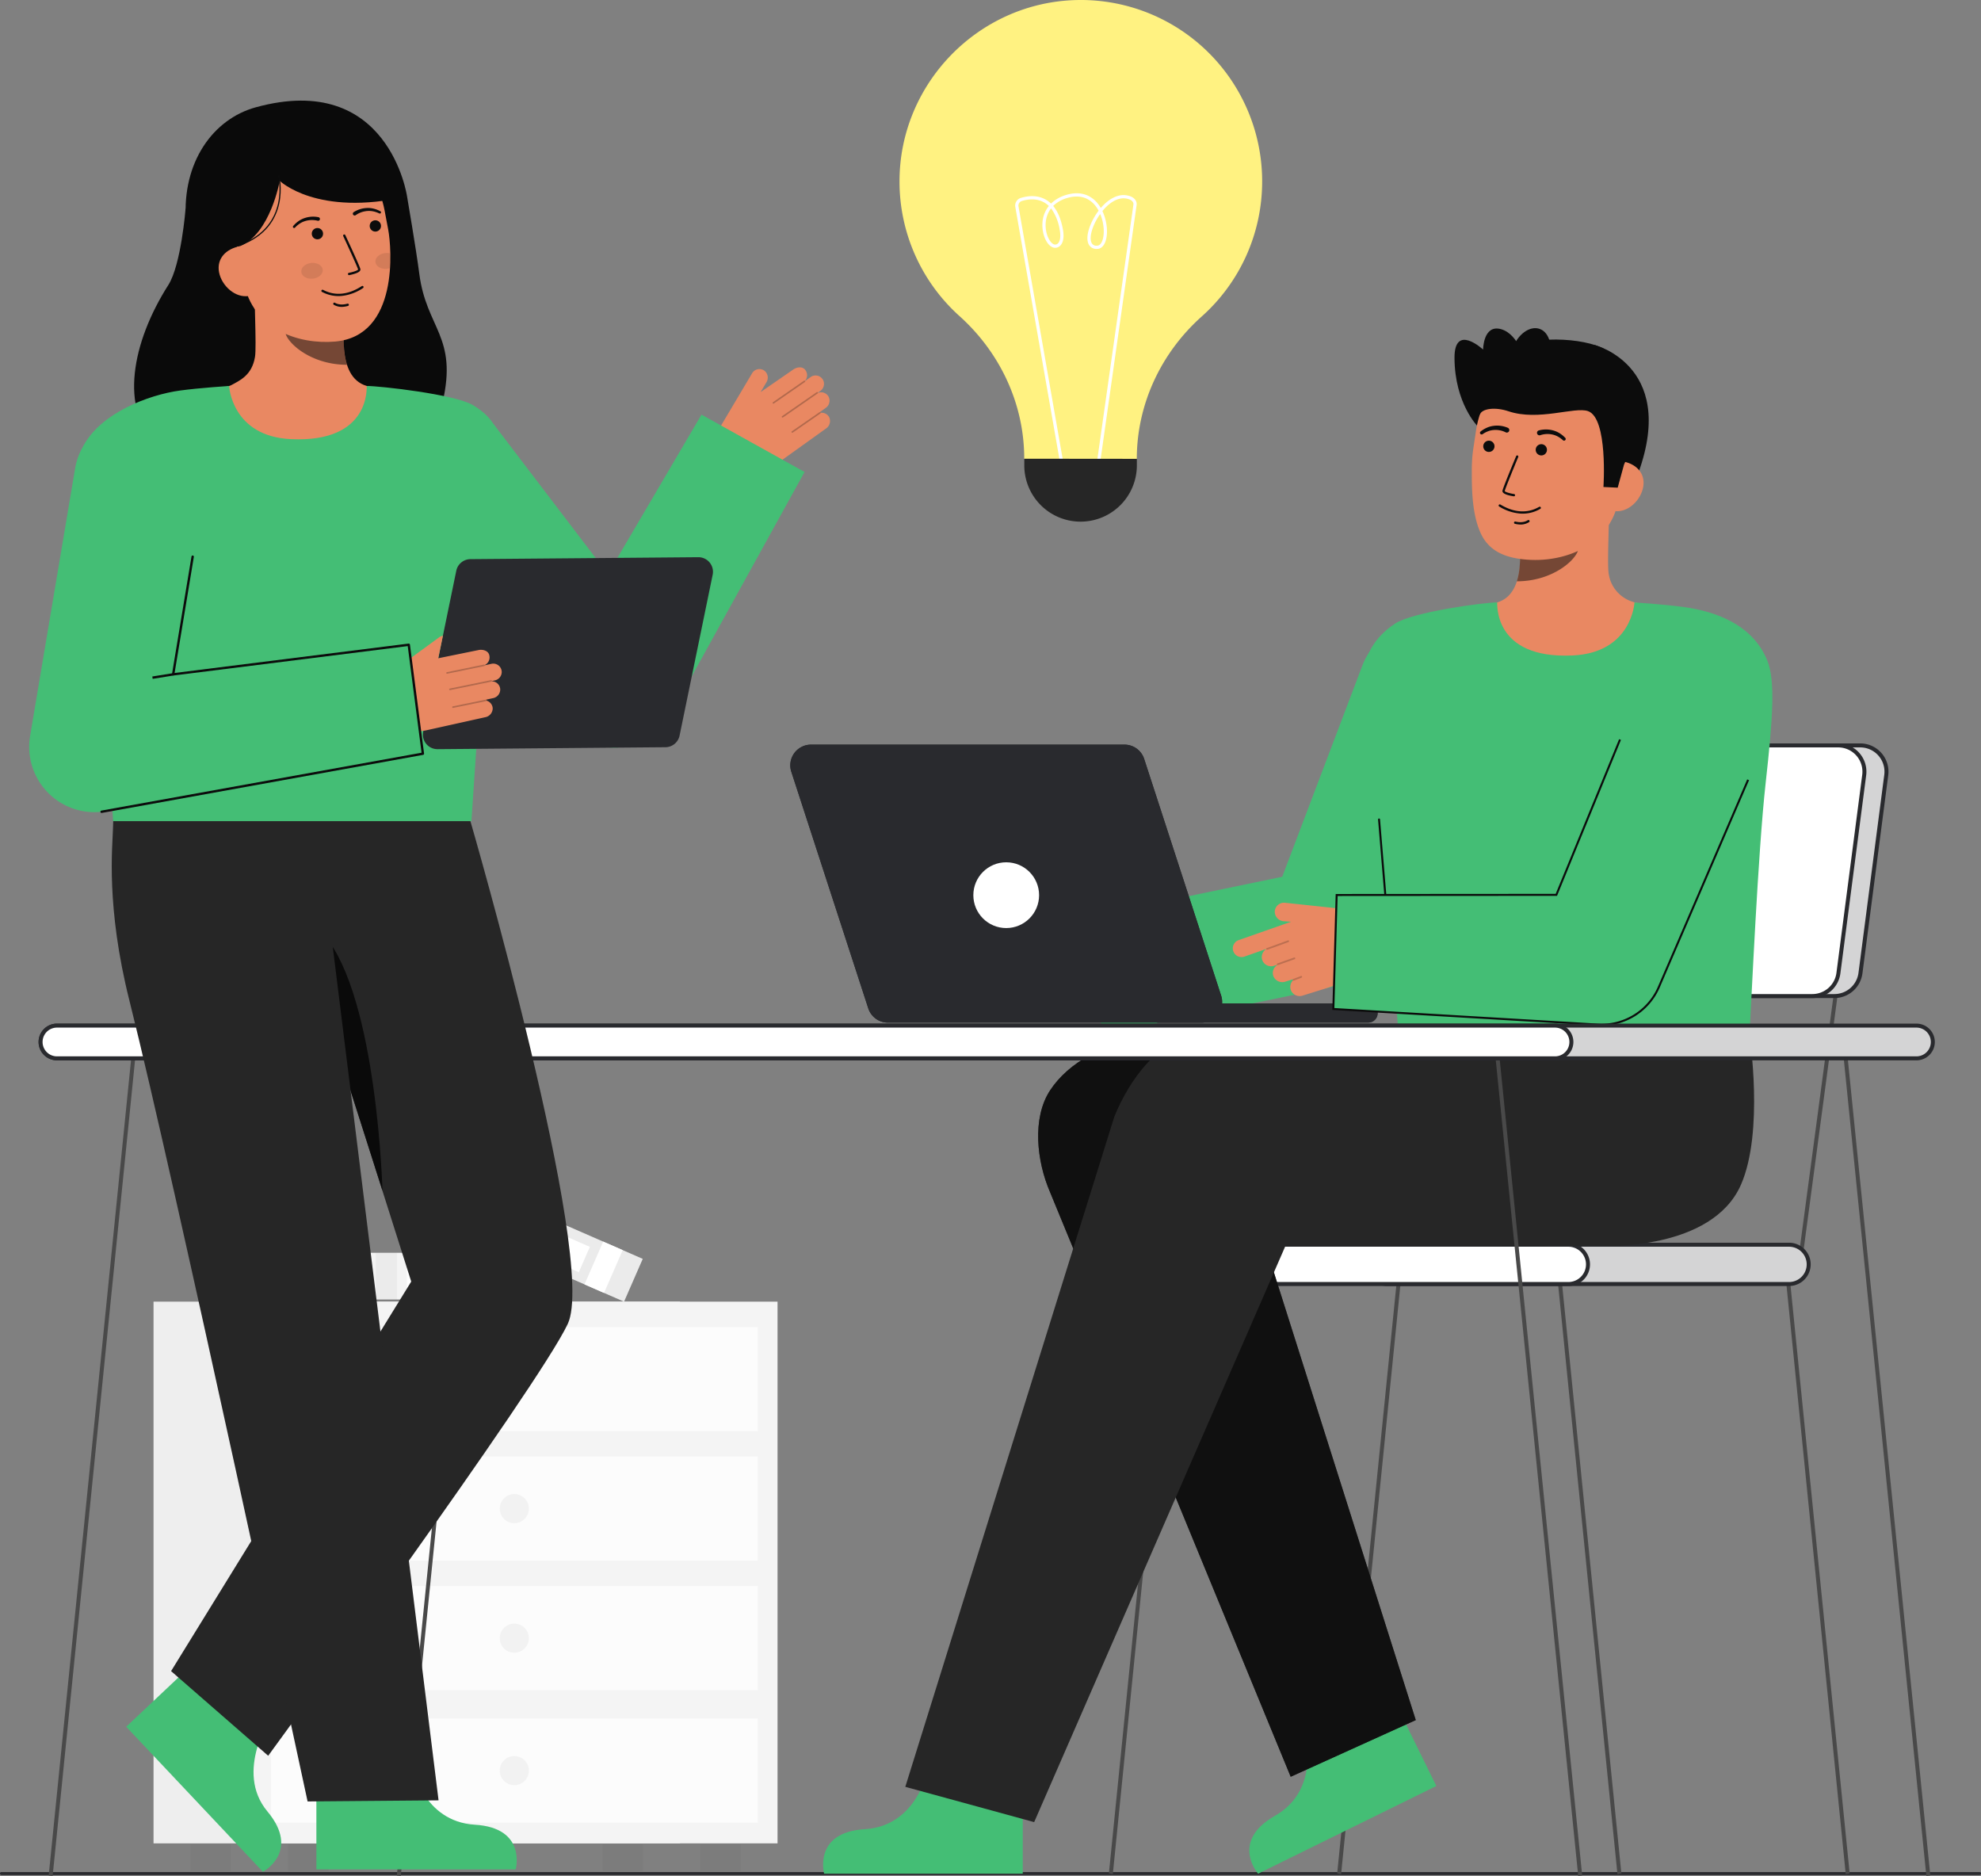 <svg id="Layer_1" data-name="Layer 1" xmlns="http://www.w3.org/2000/svg" viewBox="0 0 991.824 939.027">
  <rect x="0" y="0" width="991.824" height="939.027" fill="#808080" stroke="none"/>
  <g>
    <g>
      <g>
        <rect x="177.403" y="627.099" width="80.326" height="23.372" fill="#f4f4f4"></rect>
        <rect x="188.19" y="627.099" width="10.525" height="23.372" fill="#292a2e" opacity="0.05"></rect>
        <rect x="203.701" y="632.179" width="43.764" height="13.85" fill="#fff"></rect>
      </g>
      <g>
        <rect x="239.08" y="612.872" width="81.445" height="23.372" transform="translate(273.373 -59.782) rotate(23.594)" fill="#f4f4f4"></rect>
        <rect x="239.08" y="612.872" width="81.445" height="23.372" transform="translate(273.373 -59.782) rotate(23.594)" fill="#292a2e" opacity="0.05"></rect>
        <rect x="296.872" y="622.658" width="10.672" height="23.372" transform="translate(279.163 -67.932) rotate(23.594)" fill="#fff"></rect>
        <rect x="250.039" y="614.671" width="44.373" height="13.85" transform="translate(271.554 -56.997) rotate(23.594)" fill="#fff"></rect>
      </g>
      <g>
        <g>
          <rect x="301.754" y="923.175" width="20.186" height="13.481" fill="#292a2e" opacity="0.05"></rect>
          <rect x="95.374" y="923.175" width="20.186" height="13.481" fill="#292a2e" opacity="0.05"></rect>
        </g>
        <rect x="76.87" y="651.567" width="263.574" height="271.152" fill="#f4f4f4"></rect>
        <rect x="76.87" y="651.567" width="263.574" height="271.152" fill="#292a2e" opacity="0.03"></rect>
        <rect x="125.714" y="651.567" width="263.574" height="271.152" fill="#f4f4f4"></rect>
        <g>
          <rect x="350.598" y="923.175" width="20.186" height="13.481" fill="#292a2e" opacity="0.05"></rect>
          <rect x="144.218" y="923.175" width="20.186" height="13.481" fill="#292a2e" opacity="0.05"></rect>
        </g>
        <rect x="135.609" y="664.266" width="243.786" height="52.094" fill="#fff" opacity="0.7"></rect>
        <rect x="135.609" y="729.111" width="243.786" height="52.094" fill="#fff" opacity="0.7"></rect>
        <rect x="135.609" y="793.954" width="243.786" height="52.094" fill="#fff" opacity="0.7"></rect>
        <circle cx="257.502" cy="690.313" r="7.289" fill="#292a2e" opacity="0.05"></circle>
        <circle cx="257.502" cy="755.158" r="7.289" fill="#292a2e" opacity="0.05"></circle>
        <circle cx="257.502" cy="820.002" r="7.289" fill="#292a2e" opacity="0.05"></circle>
        <g>
          <rect x="135.609" y="860.26" width="243.786" height="52.094" fill="#fff" opacity="0.7"></rect>
          <circle cx="257.502" cy="886.307" r="7.289" fill="#292a2e" opacity="0.05"></circle>
        </g>
      </g>
    </g>
    <g>
      <g>
        <path d="M.7,938.524h990.42a.7.7,0,0,0,0-1.4H.7a.7.7,0,1,0,0,1.4Z" fill="#292a2e"></path>
        <g opacity="0.65">
          <path d="M.7,938.524h990.42a.7.7,0,0,0,0-1.4H.7a.7.7,0,1,0,0,1.4Z" fill="#292a2e"></path>
        </g>
      </g>
      <g>
        <g>
          <polygon points="924.101 938.116 926.065 937.738 895.369 632.707 893.405 633.085 924.101 938.116" fill="#494949"></polygon>
          <polygon points="809.803 938.116 811.767 937.738 781.072 632.707 779.108 633.085 809.803 938.116" fill="#494949"></polygon>
          <g>
            <polygon points="557.155 938.116 555.191 937.738 585.887 632.707 587.851 633.085 557.155 938.116" fill="#494949"></polygon>
            <polygon points="671.453 938.116 669.489 937.738 700.184 632.707 702.148 633.085 671.453 938.116" fill="#494949"></polygon>
          </g>
          <rect x="636.434" y="564.744" width="135.496" height="2" transform="translate(50.216 1188.854) rotate(-82.395)" fill="#494949"></rect>
          <rect x="842.258" y="564.744" width="135.496" height="2" transform="translate(228.799 1392.867) rotate(-82.395)" fill="#494949"></rect>
          <g>
            <rect x="684.565" y="623.061" width="220.99" height="19.671" rx="9.835" transform="translate(1590.12 1265.792) rotate(180)" fill="#292a2e"></rect>
            <rect x="684.565" y="623.061" width="220.99" height="19.671" rx="9.835" transform="translate(1590.12 1265.792) rotate(180)" fill="#fff" opacity="0.8"></rect>
            <path d="M683.565,632.9A10.847,10.847,0,0,1,694.4,622.061H895.72a10.835,10.835,0,0,1,0,21.67H694.4A10.848,10.848,0,0,1,683.565,632.9Zm10.835-8.835a8.835,8.835,0,1,0,0,17.67H895.72a8.835,8.835,0,0,0,0-17.67Z" fill="#292a2e"></path>
          </g>
          <g>
            <rect x="574.07" y="623.061" width="220.99" height="19.671" rx="9.835" transform="translate(1369.13 1265.792) rotate(-180)" fill="#fff"></rect>
            <path d="M573.069,632.9a10.848,10.848,0,0,1,10.836-10.835h201.32a10.835,10.835,0,0,1,0,21.67H583.905A10.849,10.849,0,0,1,573.069,632.9Zm10.836-8.835a8.835,8.835,0,1,0,0,17.67h201.32a8.835,8.835,0,0,0,0-17.67Z" fill="#292a2e"></path>
          </g>
          <g>
            <path d="M723.189,498.591H918.436a13.145,13.145,0,0,0,13.035-11.447l12.914-99.18a13.144,13.144,0,0,0-13.034-14.842H736.1a13.146,13.146,0,0,0-13.035,11.448l-12.915,99.179A13.145,13.145,0,0,0,723.189,498.591Z" fill="#292a2e"></path>
            <path d="M723.189,498.591H918.436a13.145,13.145,0,0,0,13.035-11.447l12.914-99.18a13.144,13.144,0,0,0-13.034-14.842H736.1a13.146,13.146,0,0,0-13.035,11.448l-12.915,99.179A13.145,13.145,0,0,0,723.189,498.591Z" fill="#fff" opacity="0.8"></path>
            <path d="M712.561,494.78a14.143,14.143,0,0,1-3.4-11.159l12.915-99.18A14.18,14.18,0,0,1,736.1,372.122H931.351a14.144,14.144,0,0,1,14.026,15.971l-12.915,99.18a14.179,14.179,0,0,1-14.026,12.318H723.189A14.145,14.145,0,0,1,712.561,494.78ZM736.1,374.122A12.175,12.175,0,0,0,724.061,384.7l-12.915,99.18a12.144,12.144,0,0,0,12.043,13.712H918.436a12.174,12.174,0,0,0,12.043-10.576l12.914-99.18a12.144,12.144,0,0,0-12.042-13.713Z" fill="#292a2e"></path>
          </g>
          <g>
            <path d="M712.148,498.591H907.4a13.145,13.145,0,0,0,13.035-11.447l12.915-99.18a13.145,13.145,0,0,0-13.035-14.842H725.063a13.145,13.145,0,0,0-13.034,11.448l-12.915,99.179A13.144,13.144,0,0,0,712.148,498.591Z" fill="#fff"></path>
            <path d="M701.52,494.78a14.147,14.147,0,0,1-3.4-11.159l12.915-99.18a14.181,14.181,0,0,1,14.026-12.319H920.31a14.144,14.144,0,0,1,14.026,15.971l-12.914,99.18A14.181,14.181,0,0,1,907.4,499.591H712.148A14.147,14.147,0,0,1,701.52,494.78Zm23.543-120.658A12.177,12.177,0,0,0,713.02,384.7l-12.915,99.18a12.144,12.144,0,0,0,12.043,13.712H907.4a12.174,12.174,0,0,0,12.043-10.576l12.915-99.179a12.146,12.146,0,0,0-12.043-13.714Z" fill="#292a2e"></path>
          </g>
        </g>
        <g>
          <g>
            <path d="M739.873,213.452s-11.526-11.463-11.651-34.232c-.1-17.63,14.318-4.243,14.318-4.243s.054-12.695,8.965-10.213,12.208,16.276,12.208,16.276" fill="#0c0c0c"></path>
            <path d="M798.261,172.655s44.412,11.006,19.751,69.852l-4.025-.279-8.17-.567" fill="#0c0c0c"></path>
            <path id="sk" d="M741.257,303.665c.2-.027,2.42,36.8,45.206,33.592,29.62-2.219,40.181-33.645,40.86-33.645-3.194-.678-7.14-1.708-8.709-2.062A17.279,17.279,0,0,1,805.4,287.018c-.867-5.22.6-31.928.151-37.21l-45.467,10.149c.635,11.155,5.082,37.016-10.5,41.593C746.983,302.307,744.19,303,741.257,303.665Z" fill="#E98862"></path>
            <path id="sh" d="M759.441,290.981a32.865,32.865,0,0,0,1.368-7.057,75.216,75.216,0,0,0-.3-16.412,49.849,49.849,0,0,0,25.129-11.01c.844,3.118,5.487,16.742,4.2,19.7C787.413,281.809,775.994,290.981,759.441,290.981Z" fill="#0c0c0c" opacity="0.52"></path>
            <path d="M766.241,280.239c17.99.841,40.8-7.474,44.409-31.555l3.259-21.729c3.611-24.081-6.11-45.5-28.783-48.9h0c-22.673-3.4-42.548,13.581-46.159,37.662l-1.443,9.619a73.5,73.5,0,0,0-.633,9.99c-.022,8.828-.022,22.256,4.641,31.978C745.933,276.482,754.748,279.7,766.241,280.239Z" fill="#E98862"></path>
            <path d="M761.016,257.06a23.649,23.649,0,0,1-10.391-3.5.579.579,0,1,1,.594-.993c6.792,4.065,13.4,4.511,19.119,1.293a3.743,3.743,0,0,1,.357-.187.579.579,0,0,1,.434,1.073c-.045.02-.119.064-.223.122A17.34,17.34,0,0,1,761.016,257.06Z" fill="#0c0c0c"></path>
            <path d="M760.443,262.518a11.837,11.837,0,0,1-1.981-.32.578.578,0,1,1,.277-1.123c3.912.965,6.056-.594,6.146-.661a.578.578,0,0,1,.7.921A7.841,7.841,0,0,1,760.443,262.518Z" fill="#0c0c0c"></path>
            <circle cx="745.433" cy="223.405" r="2.824" fill="#0c0c0c"></circle>
            <circle cx="771.692" cy="225.156" r="2.824" fill="#0c0c0c"></circle>
            <path d="M808.142,255.809c6.89,1.033,13.582-5.5,14.615-12.391s-3.983-11.528-10.873-12.561l-4.243,4.084-5.423,19.98Z" fill="#E98862"></path>
            <g>
              <path d="M802.794,243.777s2.345-34.454-7.717-37.98c-6.7-2.348-24.757,5.141-39.837.067-6.6-2.22-13.257-1.424-14.35,1.686-.432,1.231-2.159-17.553,10.342-29.918,9.953-9.845,38.018-9.165,50.1-3.835,33.45,14.758,11.77,58.758,11.77,58.758l-3.165,11.555Z" fill="#0c0c0c"></path>
              <path d="M757.947,248.433l-.044,0c-2.221-.327-5.911-1.123-5.668-2.785.2-1.377,6.161-15.685,6.841-17.311a.572.572,0,1,1,1.055.44c-2.644,6.336-6.626,16.1-6.764,17.037.161.425,2.4,1.148,4.7,1.488a.572.572,0,0,1-.122,1.136Z" fill="#0c0c0c"></path>
              <path d="M754.914,214.139a13.586,13.586,0,0,0-7.144-.975,12,12,0,0,0-3.445.977,14.07,14.07,0,0,0-3.017,1.844.833.833,0,0,0,.955,1.363l.057-.037a12.233,12.233,0,0,1,2.716-1.434,10.015,10.015,0,0,1,2.951-.641,11.349,11.349,0,0,1,5.778,1.123l.075.039a1.251,1.251,0,0,0,1.146-2.225Z" fill="#0c0c0c"></path>
              <path d="M771.274,217.81a11.329,11.329,0,0,1,5.878-.314,9.989,9.989,0,0,1,2.834,1.042,12.268,12.268,0,0,1,2.492,1.795l.049.043a.833.833,0,0,0,1.137-1.216,14.077,14.077,0,0,0-2.734-2.243,12.008,12.008,0,0,0-3.276-1.444,13.6,13.6,0,0,0-7.211-.021,1.251,1.251,0,0,0,.675,2.41l.073-.023Z" fill="#0c0c0c"></path>
            </g>
            <ellipse cx="766.169" cy="177.868" rx="14.04" ry="9.539" transform="translate(341.583 839.97) rotate(-70.399)" fill="#0c0c0c"></ellipse>
          </g>
          <g>
            <path d="M464.375,886.277s-5.362,27.793-31.384,29.342-20.38,22.28-20.38,22.28h99.444V888.215Z" fill="#44BE75"></path>
            <path d="M653.563,868.729s7.457,27.306-15.21,40.183S629.9,937.9,629.9,937.9L719.133,894,697.2,849.421Z" fill="#44BE75"></path>
            <g>
              <path d="M708.831,861.016l-75.25-237.39h136.4c27.4,0,38.822-23.235,38.822-50.633s-26.935-51.416-54.334-51.416H570.379c-16.711,0-35.449,10.22-44.62,24.19s-6.693,35.617-.048,50.951l120.5,292.667" fill="#262626"></path>
              <path d="M708.831,861.016l-75.25-237.39h136.4c27.4,0,38.822-23.235,38.822-50.633s-26.935-51.416-54.334-51.416H570.379c-16.711,0-35.449,10.22-44.62,24.19s-6.693,35.617-.048,50.951l120.5,292.667" fill="#0a0a0a" opacity="0.8"></path>
              <path d="M517.774,912.088,643.593,623.626l165.209-.011c38.711-3.035,56.44-24.25,55.876-51.642-.556-27.045-14.25-53.758-41.173-53.758H600.836c-19.92.409-35.592,22.423-42.982,40.925l-104.6,335.288" fill="#262626"></path>
              <path d="M875.949,518.546s7.337,47.846-4.293,74.447c-14.519,33.21-68.947,30.623-68.947,30.623l3.067-105.4Z" fill="#262626"></path>
            </g>
          </g>
          <path d="M553.12,517.605l116.7-24.182a29.529,29.529,0,0,0,21.616-18.438l45.9-120.953a29.529,29.529,0,1,0-55.215-20.954l-40.152,105.8L541.137,459.775S551.1,518.024,553.12,517.605Z" fill="#44BE75"></path>
          <path d="M688.1,384.747c1.347,15.833,10.9,114.61,12.2,134.112H875.872c1.009-17.589,4.284-92.266,8.11-126.661,3.651-32.822,4.976-51.552.77-61.751-7.418-17.99-25.981-24.463-41.971-26.628-9.763-1.321-24.448-2.269-24.448-2.269S817.09,326.7,787.441,328.1c-40.359,1.9-37.664-26.553-37.864-26.553-6.538,0-42.128,4.755-51.027,10.555-12.569,8.193-16.284,19.357-16.431,29.614C681.95,353.53,686.568,366.791,688.1,384.747Z" fill="#44BE75"></path>
          <path d="M695,465.459l.042,0a.5.5,0,0,0,.456-.54l-4.558-54.754a.487.487,0,0,0-.539-.457.5.5,0,0,0-.457.54L694.5,465A.5.5,0,0,0,695,465.459Z" fill="#0c0c0c"></path>
          <g>
            <path d="M611.377,498.321,572.853,379.9A10.365,10.365,0,0,0,563,372.739H406.044a10.365,10.365,0,0,0-9.857,13.572l38.525,118.423a10.364,10.364,0,0,0,9.857,7.159H601.52A10.365,10.365,0,0,0,611.377,498.321Z" fill="#292a2e"></path>
            <path d="M611.377,498.321,572.853,379.9A10.365,10.365,0,0,0,563,372.739H406.044a10.365,10.365,0,0,0-9.857,13.572l38.525,118.423a10.364,10.364,0,0,0,9.857,7.159H601.52A10.365,10.365,0,0,0,611.377,498.321Z" fill="#292a2e"></path>
            <rect x="575.211" y="502.29" width="114.544" height="9.602" rx="4.74" fill="#292a2e"></rect>
            <rect x="575.211" y="502.29" width="114.544" height="9.602" rx="4.74" fill="#292a2e"></rect>
            <circle cx="503.782" cy="448.093" r="16.461" fill="#fff"></circle>
          </g>
          <g id="b_4_ha">
            <path d="M620.159,470.58l26.221-9.191-3.764-.26a4.807,4.807,0,0,1-4.38-4.888,4.632,4.632,0,0,1,5.128-4.347l46.391,4.93-1.205,14.908a23.321,23.321,0,0,1-16.27,20.374l-20.09,6.258a4.743,4.743,0,0,1-5.609-2.133,4.633,4.633,0,0,1,.728-5.441.424.424,0,0,1-.139-.175.43.43,0,0,1,.058-.4l-3.7,1.161a4.807,4.807,0,0,1-5.973-2.72,4.628,4.628,0,0,1,2-5.611.388.388,0,0,1-.114-.092l-1.522.477A4.742,4.742,0,0,1,632.3,481.3a4.635,4.635,0,0,1,1.68-6.2.382.382,0,0,1-.014-.094l-10.92,3.828a4.368,4.368,0,0,1-2.889-8.245Z" fill="#E98862"></path>
            <path id="b_4_ha_sh" d="M634.4,475.424a.437.437,0,0,0,.149-.026l10.562-3.841a.435.435,0,0,0-.3-.818l-10.563,3.841a.435.435,0,0,0,.149.844Z" fill="#0a0a0a" opacity="0.2"></path>
            <path id="b_4_ha_sh-2" data-name="b_4_ha_sh" d="M639.737,483.1a.435.435,0,0,0,.146-.025l8.325-2.955a.435.435,0,1,0-.29-.82l-8.326,2.955a.435.435,0,0,0,.145.845Z" fill="#0a0a0a" opacity="0.2"></path>
            <path id="b_4_ha_sh-3" data-name="b_4_ha_sh" d="M647.577,490.9a.447.447,0,0,0,.155-.029l3.9-1.487a.435.435,0,0,0-.311-.813l-3.9,1.488a.435.435,0,0,0,.155.841Z" fill="#0a0a0a" opacity="0.2"></path>
          </g>
          <path d="M669.222,448l110-.074,41.616-101.512,62.077,26.1L830.993,492.994l-.507,1.2a31.138,31.138,0,0,1-30.4,18.692l-132.528-7.83Z" fill="#44BE75"></path>
          <path d="M801.91,513.438a31.739,31.739,0,0,0,29.035-19.046l.508-1.2,44.24-102.656-.918-.4L830.025,494a30.731,30.731,0,0,1-29.91,18.387l-132.043-7.8,1.636-56.083,109.849-.074,32-78.052-.926-.379-31.743,77.431-110.15.075-1.693,58.023.485.029,132.528,7.829C800.675,513.42,801.3,513.438,801.91,513.438Z" fill="#0c0c0c"></path>
        </g>
        <g>
          <rect x="11.006" y="729.252" width="419.473" height="2" transform="translate(-527.996 876.489) rotate(-84.232)" fill="#494949"></rect>
          <g>
            <g>
              <rect x="943.359" y="520.515" width="2" height="419.473" transform="translate(-68.652 98.674) rotate(-5.772)" fill="#494949"></rect>
              <rect x="769.061" y="520.515" width="2" height="419.473" transform="translate(-69.535 81.145) rotate(-5.772)" fill="#494949"></rect>
            </g>
            <rect x="-163.291" y="729.252" width="419.473" height="2" transform="translate(-684.777 703.073) rotate(-84.232)" fill="#494949"></rect>
          </g>
          <g>
            <rect x="20.317" y="513.383" width="947.391" height="16.387" rx="8.194" transform="translate(988.026 1043.154) rotate(180)" fill="#292a2e"></rect>
            <rect x="20.317" y="513.383" width="947.391" height="16.387" rx="8.194" transform="translate(988.026 1043.154) rotate(180)" fill="#fff" opacity="0.8"></rect>
            <path d="M19.317,521.577a9.2,9.2,0,0,1,9.194-9.194h931a9.194,9.194,0,1,1,0,18.388h-931A9.2,9.2,0,0,1,19.317,521.577Zm9.194-7.194a7.194,7.194,0,0,0,0,14.388h931a7.194,7.194,0,1,0,0-14.388Z" fill="#292a2e"></path>
          </g>
          <g>
            <rect x="20.317" y="513.383" width="766.43" height="16.387" rx="8.194" transform="translate(807.065 1043.154) rotate(180)" fill="#fff"></rect>
            <path d="M19.317,521.577a9.2,9.2,0,0,1,9.194-9.194H778.554a9.194,9.194,0,0,1,0,18.388H28.511A9.2,9.2,0,0,1,19.317,521.577Zm9.194-7.194a7.194,7.194,0,0,0,0,14.388H778.554a7.194,7.194,0,0,0,0-14.388Z" fill="#292a2e"></path>
          </g>
        </g>
      </g>
    </g>
    <g>
      <g>
        <path d="M136.033,858.8s-18.937,27.871-2.153,47.937-2.236,30.218-2.236,30.218L63.182,864.346l36.274-34.205Z" fill="#44BE75"></path>
        <path d="M235.414,410.676s63.923,219.861,48.857,252c-14.812,31.6-150,216.191-150,216.191L85.654,836.5,205.893,641.506S170.3,528.9,151.057,469.845c-11.6-35.6-31.118-34.466-32.972-71.862h0Z" fill="#262626"></path>
        <polygon points="164.635 658.526 180.448 640.519 176.332 746.223 158.708 762.974 164.635 658.526" fill="#0a0a0a"></polygon>
        <path d="M162.016,503.69s-7.571-44.941.526-35.315c26.329,31.3,28.95,127.618,28.95,127.618Z" fill="#0a0a0a"></path>
        <path d="M206.248,883.943s5.381,27.891,31.5,29.445,20.451,22.358,20.451,22.358H158.4V885.888Z" fill="#44BE75"></path>
        <path d="M57.249,405.167s-.442-2.055-.7,9.961c-.185,8.485-3.631,38.518,8.283,85.888C87.15,589.767,154,901.743,154,901.743l65.575-.551L157.735,402.44Z" fill="#262626"></path>
      </g>
      <g>
        <path d="M56.234,405.527l-.214.012S56.174,401.408,56.234,405.527Z" fill="#333"></path>
        <g>
          <path d="M415.191,208.936a4.228,4.228,0,0,0-4.319-2.287.37.37,0,0,0-.048-.222.374.374,0,0,0-.347-.141l2.93-2.1a4.4,4.4,0,0,0,1.45-5.592A4.234,4.234,0,0,0,409.5,196.7c.007-.041-.021-.081-.027-.123l1.2-.863a4.34,4.34,0,0,0,1.525-5.275,4.24,4.24,0,0,0-6.335-1.7l-2.777,1.991c-.008-.017,0-.036-.011-.051s-.041-.021-.057-.038a4.233,4.233,0,0,0,.279-5.275c-1.311-2.11-4.338-1.679-6.134-.392l-16.348,11.293,2.922-4.92a4.4,4.4,0,0,0-1.163-5.891,4.237,4.237,0,0,0-6,1.357L360.627,213.67a14.08,14.08,0,0,0,4.573,19.087h0a21.339,21.339,0,0,0,23.848-.685l24.688-17.695A4.537,4.537,0,0,0,415.191,208.936Z" fill="#E98862"></path>
          <g opacity="0.25">
            <path d="M386.912,201.886a.391.391,0,0,0,.539.092l15.533-10.759a.391.391,0,1,0-.446-.643l-15.533,10.759a.391.391,0,0,0-.1.544Z" fill="#0c0c0c"></path>
          </g>
          <g opacity="0.25">
            <path d="M391.468,208.868a.392.392,0,0,0,.539.091l17.335-12.007a.391.391,0,0,0,.1-.544.406.406,0,0,0-.544-.1l-17.335,12.007a.391.391,0,0,0-.1.544Z" fill="#0c0c0c"></path>
          </g>
          <g opacity="0.25">
            <path d="M396.359,216.458a.392.392,0,0,0,.539.091l13.828-9.577a.391.391,0,0,0-.446-.643l-13.828,9.577a.391.391,0,0,0-.1.544Z" fill="#0c0c0c"></path>
          </g>
        </g>
        <path d="M351.212,207.552l-46.855,79.8-57.173-74.99L199.7,255.168,280.788,360.18l.532.747a32.418,32.418,0,0,0,54.87-4.016l66.629-120.659Z" fill="#44BE75"></path>
        <path d="M299.763,296.948a.595.595,0,0,1-.53-.866l4.593-9a.6.6,0,0,1,1.06.542l-4.593,9A.6.6,0,0,1,299.763,296.948Z" fill="#0c0c0c"></path>
        <rect x="231.143" y="298.939" width="25.245" height="1.19" transform="translate(-69.099 525.936) rotate(-86.752)" fill="#0c0c0c"></rect>
        <g>
          <g>
            <g>
              <path d="M92.908,104.488s-2.2,28.055-8.63,38.168C65.753,171.771,60.1,204.7,78.114,222.146s134.161,19.03,143.419-20.511c7.794-33.289-8.062-37.061-11.612-64.638-1.606-12.478-6.118-38.656-6.118-38.656" fill="#0a0a0a"></path>
              <path id="sk-2" data-name="sk" d="M191.964,195.315c-.2-.027-2.426,36.894-45.316,33.675-29.693-2.224-40.281-33.728-40.961-33.728,3.2-.68,8.592-1.669,10.014-2.428,4.676-2.513,10.461-5.127,11.968-14.207.869-5.233-.605-32.006-.151-37.3L173.1,151.5c-.637,11.183-5.094,37.108,10.529,41.7C186.224,193.954,189.024,194.652,191.964,195.315Z" fill="#E98862"></path>
              <path id="sh-2" data-name="sh" d="M173.735,182.6a33.077,33.077,0,0,1-1.371-7.074,75.463,75.463,0,0,1,.3-16.453,49.981,49.981,0,0,1-25.191-11.037c-.846,3.126-5.5,16.783-4.212,19.754C145.7,173.405,157.142,182.6,173.735,182.6Z" fill="#0c0c0c" opacity="0.52"></path>
              <path d="M167.694,170.98c-17.988,1.53-41.154-5.926-45.693-29.911l-4.1-21.641c-4.539-23.985,4.379-45.812,26.961-50.086h0c22.583-4.274,43.142,11.975,47.681,35.96l1.813,9.581C196.1,124.086,199.79,168.249,167.694,170.98Z" fill="#E98862"></path>
              <circle cx="187.924" cy="113.097" r="2.831" fill="#0c0c0c"></circle>
              <circle cx="158.922" cy="116.97" r="2.831" fill="#0c0c0c"></circle>
              <path d="M174.838,137.724a.332.332,0,0,0,.044-.006,25.388,25.388,0,0,0,2.708-.69c1.328-.427,3.067-1.134,2.841-2.333-.258-1.367-6.793-15.4-7.537-17a.58.58,0,1,0-1.051.491c2.787,5.977,7.274,15.805,7.448,16.725-.15.426-2.354,1.237-4.625,1.667a.58.58,0,0,0,.172,1.146Z" fill="#0c0c0c"></path>
              <path d="M171.494,148.079a23.707,23.707,0,0,0,10.275-3.9.58.58,0,0,0-.633-.972c-6.648,4.331-13.254,5.032-19.1,2.026a3.924,3.924,0,0,0-.364-.173.58.58,0,0,0-.394,1.091c.046.019.122.06.228.115A17.385,17.385,0,0,0,171.494,148.079Z" fill="#0c0c0c"></path>
              <path d="M99.839,126.97l20.244-3.711c15.331-6.2,19.968-32.745,19.968-32.745s18.622,18.15,63.752,7.827c0,0-9.049-62.937-75.721-44.637-21.5,5.9-36.928,27.565-35.006,56.519C94.423,130.514,99.839,126.97,99.839,126.97Z" fill="#0a0a0a"></path>
              <path d="M124.786,148.111c-6.863,1.3-13.815-4.99-15.114-11.853s3.548-11.7,10.411-13l4.406,3.929,6.2,19.806Z" fill="#E98862"></path>
              <path d="M177.029,106.225a13.29,13.29,0,0,1,6.7-2.114,11.745,11.745,0,0,1,3.481.368,13.85,13.85,0,0,1,3.225,1.278.606.606,0,0,1-.526,1.091l-.044-.02a12.529,12.529,0,0,0-2.96-1.018,10.262,10.262,0,0,0-3.086-.185,11.651,11.651,0,0,0-5.7,2.058l-.054.04A.91.91,0,0,1,177,106.249Z" fill="#0c0c0c"></path>
              <path d="M158.975,110.476a11.641,11.641,0,0,0-6.056.139,10.3,10.3,0,0,0-2.811,1.287,12.49,12.49,0,0,0-2.392,2.02l-.032.032a.606.606,0,0,1-.886-.826,13.8,13.8,0,0,1,2.545-2.356,11.742,11.742,0,0,1,3.113-1.6,13.293,13.293,0,0,1,7.008-.448.91.91,0,0,1-.383,1.78l-.037-.009Z" fill="#0c0c0c"></path>
              <path d="M172.277,153.525a11.863,11.863,0,0,0,1.972-.4.58.58,0,1,0-.321-1.115c-3.881,1.117-6.088-.363-6.181-.427a.58.58,0,0,0-.667.95A7.862,7.862,0,0,0,172.277,153.525Z" fill="#0c0c0c"></path>
              <path d="M120.127,123l-.2-.56c25.649-9.208,19.377-34.378,19.311-34.631l.575-.151C139.88,87.918,146.3,113.608,120.127,123Z" fill="#0c0c0c"></path>
            </g>
            <ellipse cx="156.214" cy="135.557" rx="5.393" ry="3.956" transform="translate(-13.605 17.49) rotate(-6.141)" fill="#0c0c0c" opacity="0.1"></ellipse>
            <path d="M187.982,131.181c.24,2.169,2.829,3.67,5.79,3.355a7.417,7.417,0,0,0,1.506-.323c.167-2.581.2-5.065.155-7.366a6.808,6.808,0,0,0-2.511-.176C189.96,126.985,187.75,129,187.982,131.181Z" fill="#0c0c0c" opacity="0.1"></path>
          </g>
          <path d="M245.253,276.6c-1.351,15.871-7.923,114.891-9.221,134.441H56.605c-1.011-17.632-5.139-94.732-8.974-129.212-3.66-32.9-10.842-49.375-5.578-59.1,8.6-15.9,32.109-25.084,48.137-27.254,9.788-1.325,24.509-2.275,24.509-2.275s1.247,25.215,30.967,26.618c40.459,1.909,37.757-26.618,37.958-26.618,6.554,0,44,4.149,53.157,9.579C261.743,217.556,248.121,242.962,245.253,276.6Z" fill="#44BE75"></path>
          <path d="M356.814,287.684l-16.567,80.523a7.3,7.3,0,0,1-7.085,5.827l-114.078.971a7.3,7.3,0,0,1-7.21-8.768l16.568-80.523a7.3,7.3,0,0,1,7.085-5.827l114.078-.971A7.3,7.3,0,0,1,356.814,287.684Z" fill="#292a2e"></path>
          <g>
            <path d="M250.439,344.881a4.4,4.4,0,0,1-3.536,4.571l-3.511.774a.4.4,0,0,1,.261.274.334.334,0,0,1-.047.214,4.22,4.22,0,0,1,3.071,3.809,4.536,4.536,0,0,1-3.464,4.429l-29.655,6.583a21.052,21.052,0,0,1-4.619.512,21.342,21.342,0,0,1-17.583-9.25,14.069,14.069,0,0,1,3.286-19.345l25.226-18.44a4.243,4.243,0,0,1,1.881-.774l-2.322,11.274.619-.143.131-.024,19.346-3.941c2.154-.476,5.107.31,5.488,2.762a4.257,4.257,0,0,1-2.334,4.75c.012.012.036.024.036.048s-.012.036-.012.059l3.345-.738a4.239,4.239,0,0,1,5.155,4.048,4.337,4.337,0,0,1-3.476,4.25l-1.441.321c-.011.048,0,.1-.023.131A4.227,4.227,0,0,1,250.439,344.881Z" fill="#E98862"></path>
            <g opacity="0.25">
              <path d="M223.443,336.931a.392.392,0,0,0,.46.3l18.51-3.8a.391.391,0,1,0-.158-.766l-18.51,3.8a.39.39,0,0,0-.3.461Z" fill="#0c0c0c"></path>
            </g>
            <g opacity="0.25">
              <path d="M224.892,345.141a.391.391,0,0,0,.46.295l20.657-4.236a.391.391,0,0,0,.3-.462.4.4,0,0,0-.462-.3l-20.657,4.236a.392.392,0,0,0-.3.462Z" fill="#0c0c0c"></path>
            </g>
            <g opacity="0.25">
              <path d="M226.41,354.042a.391.391,0,0,0,.46.3l16.477-3.379a.391.391,0,1,0-.157-.766l-16.478,3.379a.391.391,0,0,0-.3.462Z" fill="#0c0c0c"></path>
            </g>
          </g>
          <path id="b_4_b" d="M211.722,377.269,50.836,406.343a32.685,32.685,0,0,1-35.768-37.915L37.592,234.551A32.684,32.684,0,1,1,102.054,245.4L86.7,337.556l117.953-14.813Z" fill="#44BE75"></path>
          <g id="b_4_b-2" data-name="b_4_b">
            <path d="M50.835,406.938a.6.6,0,0,1-.1-1.181l160.328-28.973-6.924-53.376L86.77,338.147a.586.586,0,0,1-.5-.178.592.592,0,0,1-.158-.51l9.763-58.9a.588.588,0,0,1,.685-.489.594.594,0,0,1,.489.685l-9.633,58.113,117.161-14.714a.6.6,0,0,1,.665.514l7.073,54.526a.6.6,0,0,1-.484.662L50.942,406.929A.644.644,0,0,1,50.835,406.938Z" fill="#0c0c0c"></path>
          </g>
          <rect x="76.281" y="337.792" width="10.481" height="1.191" transform="translate(-52.463 17.14) rotate(-9.095)" fill="#0c0c0c"></rect>
        </g>
      </g>
    </g>
    <g id="b_1_idea">
      <path id="b_1_idea-2" data-name="b_1_idea" d="M631.92,90.887A90.783,90.783,0,0,0,539.042.024C489.905,1.129,450.215,41.9,450.355,91.05a90.507,90.507,0,0,0,30.084,67.219c20.324,18.281,32.39,43.993,32.358,71.329v.1l56.36.065v-.1c.031-27.3,12.093-53,32.453-71.194A90.506,90.506,0,0,0,631.92,90.887Z" fill="#FFF281"></path>
      <path d="M568.3,99.9c-.933-1.2-2.555-1.946-4.818-2.2-3.836-.429-8.216,1.744-11.979,5.978l-.365.4-.284-.454a16.635,16.635,0,0,0-1.719-2.311c-2.709-3.034-7.591-6.132-15.5-3.691a18.083,18.083,0,0,0-7.145,4.015l-.276.26-.275-.26a13.257,13.257,0,0,0-2.053-1.533c-4.444-2.709-9.4-2.06-12.773-1.038a4.012,4.012,0,0,0-2.782,4.526l22.092,126.261a.811.811,0,0,0,1.6-.276L509.927,103.32a2.388,2.388,0,0,1,1.654-2.7c3.058-.924,7.526-1.525,11.46.876a11.416,11.416,0,0,1,1.809,1.354l.276.252-.228.292a14.8,14.8,0,0,0-3,8.613c-.211,5.288,2.084,10.576,5.117,11.776a3.459,3.459,0,0,0,3.544-.559c1.03-.844,2.6-3.074,1.59-8.516-.9-4.793-2.449-8.6-4.615-11.338l-.235-.292.276-.26a16.425,16.425,0,0,1,6.536-3.642c5.605-1.727,10.382-.624,13.805,3.22a15.52,15.52,0,0,1,1.995,2.831l.129.227-.154.211c-.3.4-.592.811-.876,1.233-3.276,4.866-5.888,11.792-3.876,15.507a4.274,4.274,0,0,0,4.079,2.2h.073c1.671-.024,3.074-1.135,3.942-3.114,1.7-3.869,1.2-10.43-1.176-15.612l-.106-.227.163-.195c3.284-3.974,7.015-6.188,10.356-6.188.284,0,.56.016.836.04,4.266.487,4.2,2.7,4.185,2.952L549.448,229.63a.81.81,0,0,0,.69.916.839.839,0,0,0,.916-.689l18.029-127.348A3.632,3.632,0,0,0,568.3,99.9ZM530.551,115c.892,4.793-.414,6.472-1.022,6.967a1.868,1.868,0,0,1-1.208.454,2,2,0,0,1-.706-.138c-2.092-.836-4.3-5.231-4.1-10.211a13.758,13.758,0,0,1,2.385-7.316l.316-.454.341.446A24.85,24.85,0,0,1,530.551,115Zm21.192,5.839c-.616,1.4-1.451,2.125-2.481,2.141h-.154a2.569,2.569,0,0,1-2.547-1.346c-1.4-2.595.227-8.54,3.8-13.828l.438-.649.324.665C552.855,112.355,553.114,117.708,551.743,120.838Z" fill="#fff"></path>
      <path id="b_1_idea-3" data-name="b_1_idea" d="M512.778,229.73h56.36a0,0,0,0,1,0,0v3.294a28.18,28.18,0,0,1-28.18,28.18h0a28.18,28.18,0,0,1-28.18-28.18V229.73A0,0,0,0,1,512.778,229.73Z" transform="matrix(1, 0.001, -0.001, 1, 0.284, -0.625)" fill="#262626"></path>
    </g>
  </g>
</svg>